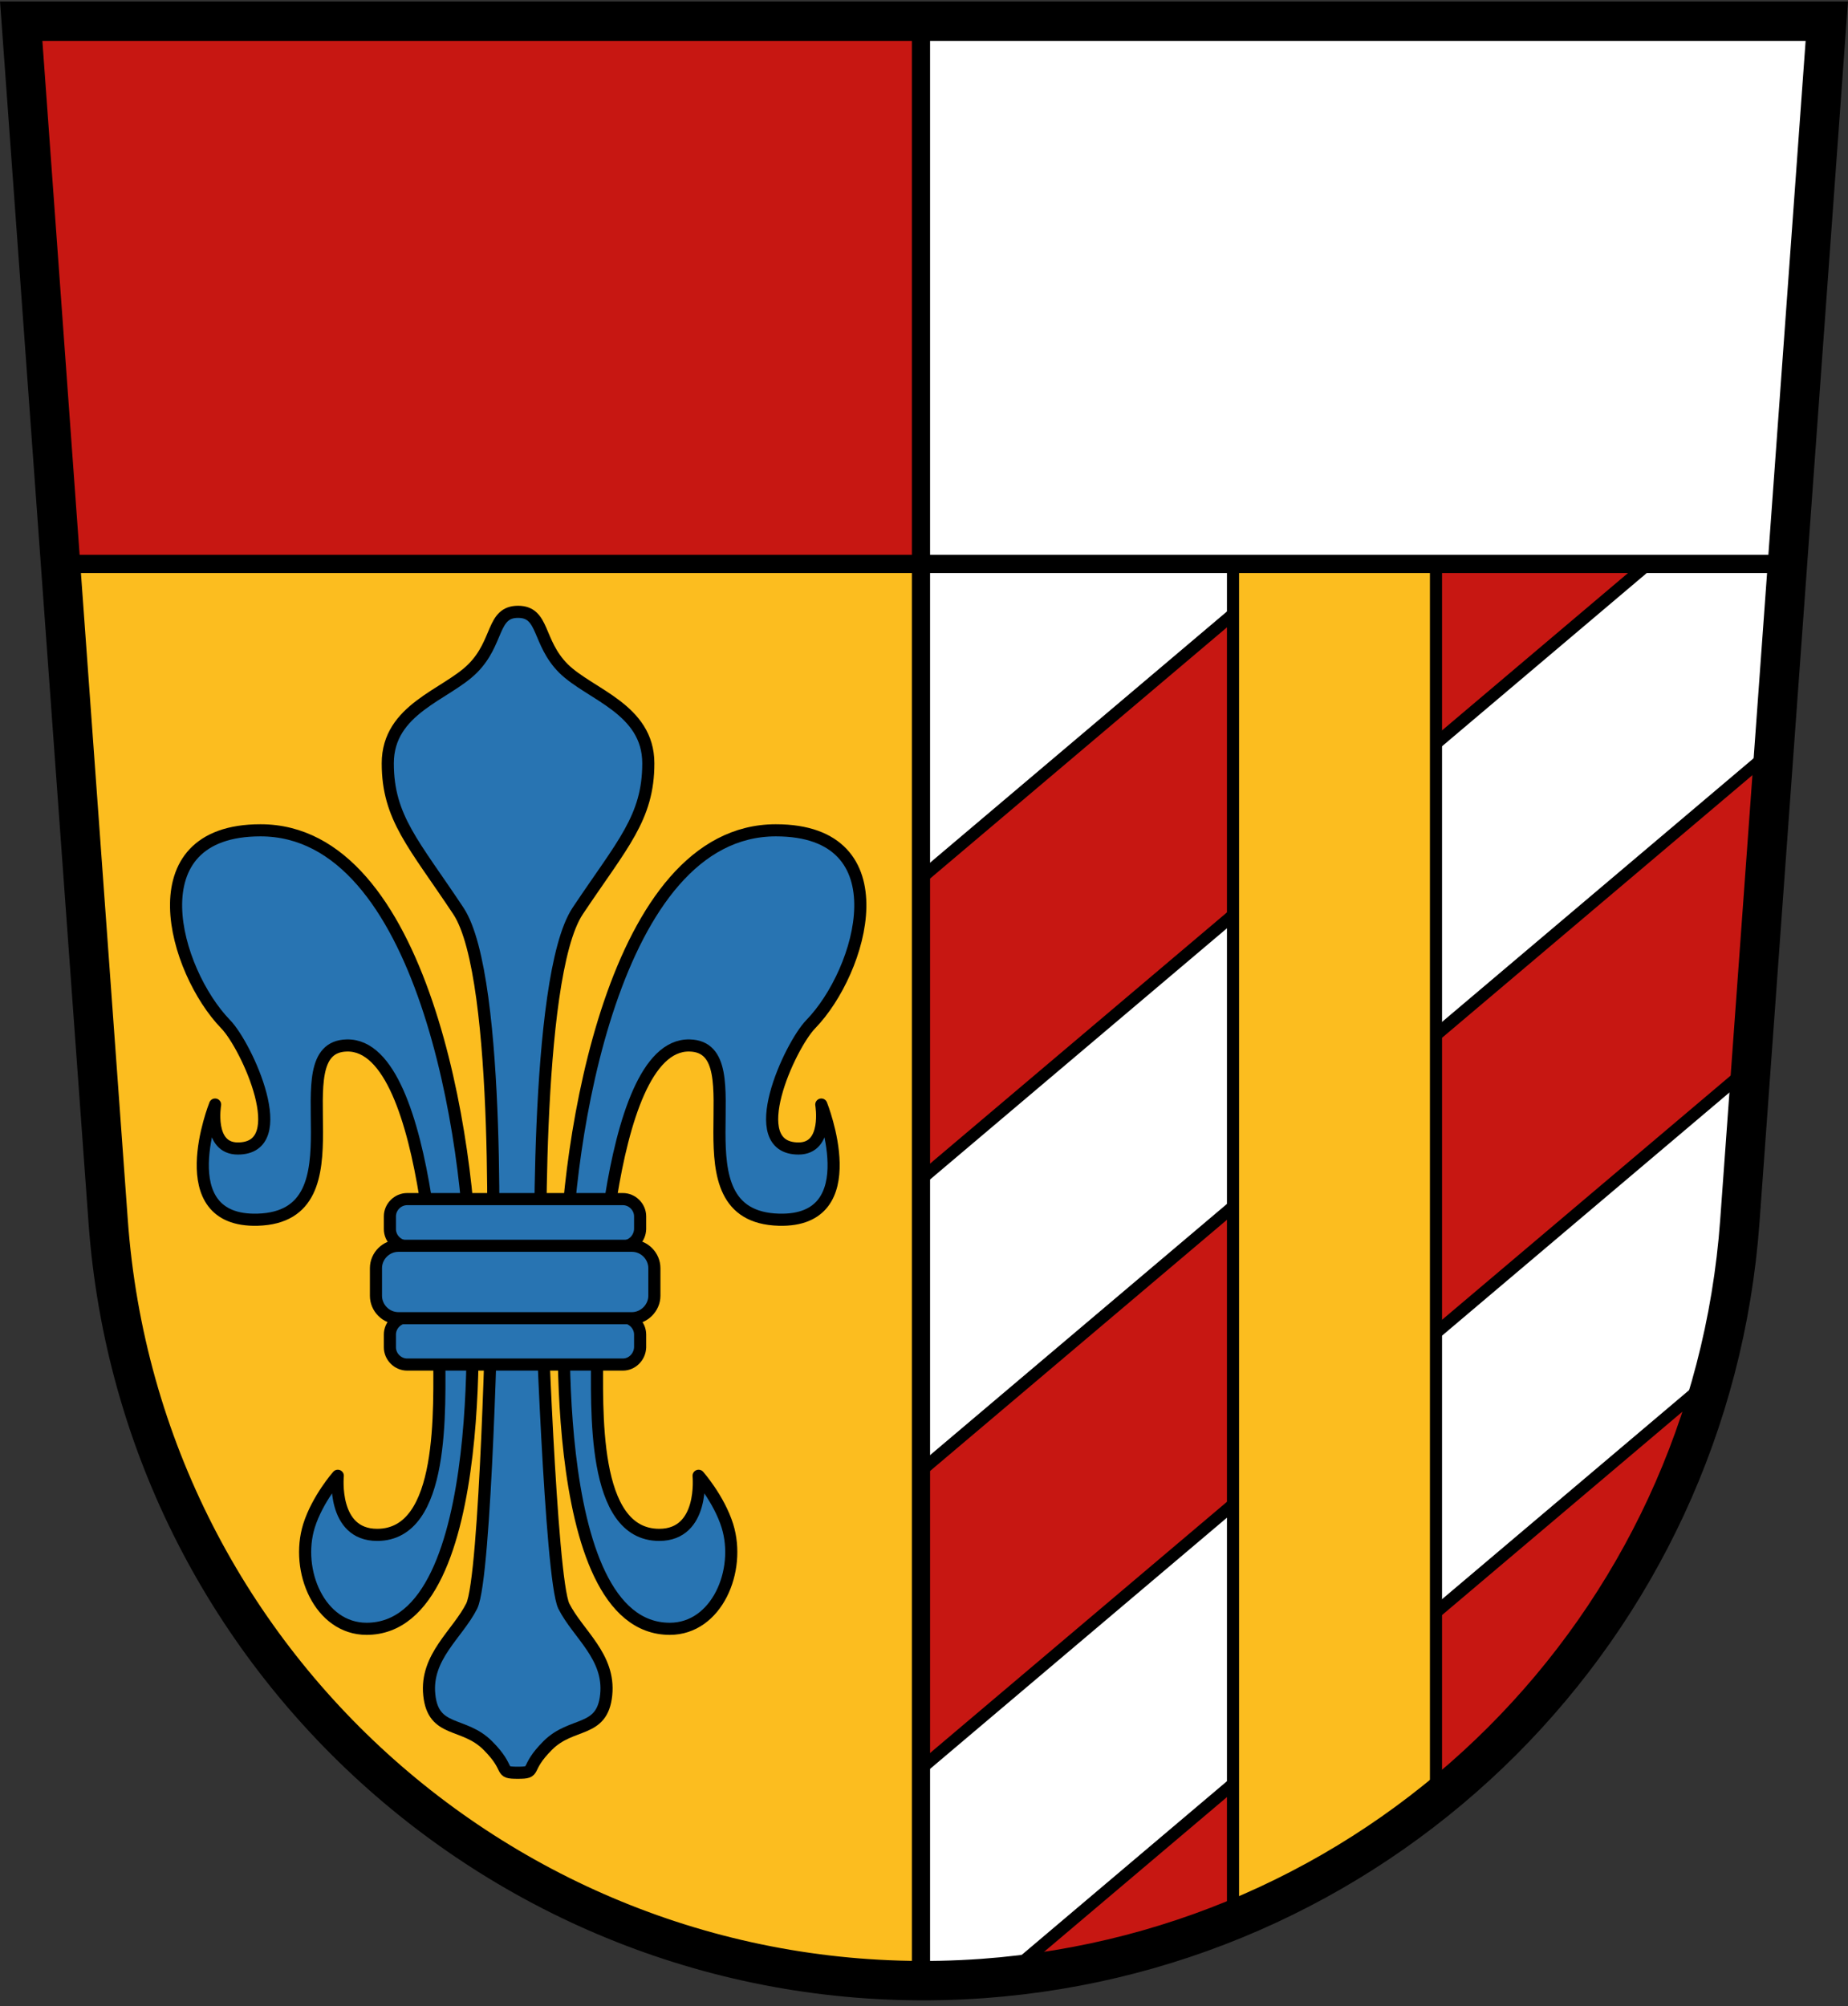 <?xml version="1.0" encoding="utf-8"?>
<!-- Generator: Adobe Illustrator 19.2.1, SVG Export Plug-In . SVG Version: 6.00 Build 0)  -->
<svg version="1.1" id="Layer_1" xmlns="http://www.w3.org/2000/svg" xmlns:xlink="http://www.w3.org/1999/xlink" x="0px" y="0px"
	 viewBox="0 0 610 662" style="enable-background:new 0 0 610 662;" xml:space="preserve">
<rect x="0" y="0" width="610" height="662" fill="#333333" stroke="none"/>
<style type="text/css">
	.st0{fill:#C71712;}
	.st1{fill:#FFFFFF;}
	.st2{fill:#FCBD1F;}
	.st3{fill:#2874B2;stroke:#000000;stroke-width:4;stroke-linecap:round;stroke-linejoin:round;stroke-miterlimit:10;}
	.st4{clip-path:url(#SVGID_2_);}
	.st5{fill:#C71712;stroke:#000000;stroke-width:4;}
	.st6{fill:#FCBD1F;stroke:#000000;stroke-width:4;}
	.st7{fill:none;stroke:#000000;stroke-width:6;}
	.st8{fill:none;stroke:#000000;stroke-width:13;}
</style>
<g>
	<polygon class="st0" points="305,7 7,7 20,186.1 305,186.1 	"/>
	<polygon class="st1" points="590,186.1 603,7 305,7 305,186.1 	"/>
	<g>
		<path class="st2" d="M20,186.1L35.7,403C46,545.2,164.6,653.7,305,653.6V186.1H20z"/>
		<g>
			<path class="st3" d="M145,445.5c0,19.5,2,61-20.5,61c-15,0-13-19.5-13-19.5s-6.7,7.6-9.5,16.5c-4.6,14.8,3.5,34,19,34
				c42,0,34.5-115,34.5-115c0-46-16-148.5-69.5-148.5c-42,0-28.5,46.5-11.5,64c6.9,7.1,22.5,41,4,41c-10,0-7.5-14.5-7.5-14.5
				s-15.5,38.8,14,38c36-1,6.5-57,29.5-57.5C143,344.4,145,445.5,145,445.5z"/>
			<path class="st3" d="M197.1,445.5c0,19.5-2,61,20.5,61c15,0,13-19.5,13-19.5s6.7,7.6,9.5,16.5c4.6,14.8-3.5,34-19,34
				c-42,0-34.5-115-34.5-115c0-46,16-148.5,69.5-148.5c42,0,28.5,46.5,11.5,64c-6.9,7.1-22.5,41-4,41c10,0,7.5-14.5,7.5-14.5
				s15.5,38.8-14,38c-36-1-6.5-57-29.5-57.5C199.1,344.4,197.1,445.5,197.1,445.5z"/>
			<path class="st3" d="M178.5,425.3c0,0-2.5-102.7,12.2-124.7c14.7-22,23.3-30.7,23.3-48.7s-19.3-22.7-28-31.3
				c-8.7-8.7-6.3-18.7-15-18.7s-6.3,10-15,18.7c-8.7,8.7-28,13.3-28,31.3s8.7,26.7,23.3,48.7s11.2,124.7,11.2,124.7
				s-2.1,95.3-6.8,104.7c-4.7,9.3-15.3,16.7-14,29.3c1.3,12.7,11.3,8.7,19.3,16.7s3.3,9,9.9,9s1.9-1,9.9-9s18-4,19.3-16.7
				c1.3-12.7-9.3-20-14-29.3C181.7,520.7,178.5,425.3,178.5,425.3z"/>
			<g>
				<path class="st3" d="M205.6,411.3h-71.2c-3.1,0-5.7-2.6-5.7-5.7v-4.2c0-3.1,2.6-5.7,5.7-5.7h71.2c3.1,0,5.7,2.6,5.7,5.7v4.2
					C211.2,408.7,208.7,411.3,205.6,411.3z"/>
				<path class="st3" d="M205.6,450.3h-71.2c-3.1,0-5.7-2.6-5.7-5.7v-4.2c0-3.1,2.6-5.7,5.7-5.7h71.2c3.1,0,5.7,2.6,5.7,5.7v4.2
					C211.2,447.7,208.7,450.3,205.6,450.3z"/>
				<path class="st3" d="M208.6,435h-77.1c-4.1,0-7.4-3.4-7.4-7.4v-9.1c0-4.1,3.4-7.4,7.4-7.4h77.1c4.1,0,7.4,3.4,7.4,7.4v9.1
					C216,431.6,212.6,435,208.6,435z"/>
			</g>
		</g>
	</g>
	<g>
		<defs>
			<path id="SVGID_1_" d="M305,186.1v467.5c6.4,0,12.9-0.2,19.4-0.7c133.8-9.7,240.2-116.1,249.9-249.9L590,186.1H305z"/>
		</defs>
		<clipPath id="SVGID_2_">
			<use xlink:href="#SVGID_1_"  style="overflow:visible;"/>
		</clipPath>
		<g class="st4">
			<rect x="303" y="146" class="st1" width="282" height="516"/>
			<polygon class="st5" points="590.6,670.1 590.6,433.4 310.8,670.1 			"/>
			<polygon class="st5" points="301.1,586.1 590.6,341.2 590.6,242.9 301.1,487.8 			"/>
			<polygon class="st5" points="590.6,106.1 521.2,106.1 301.1,292.3 301.1,391.6 590.6,146.7 			"/>
			<rect x="407" y="184" class="st6" width="67" height="497"/>
		</g>
	</g>
</g>
<g>
	<line class="st7" x1="20" y1="186.1" x2="590" y2="186.1"/>
	<line class="st7" x1="304" y1="649" x2="304" y2="3"/>
	<path class="st8" d="M603,7H7l28.7,396c10.7,148.7,140,260.6,288.7,249.9c133.8-9.7,240.2-116.1,249.9-249.9L603,7z"/>
</g>
</svg>
